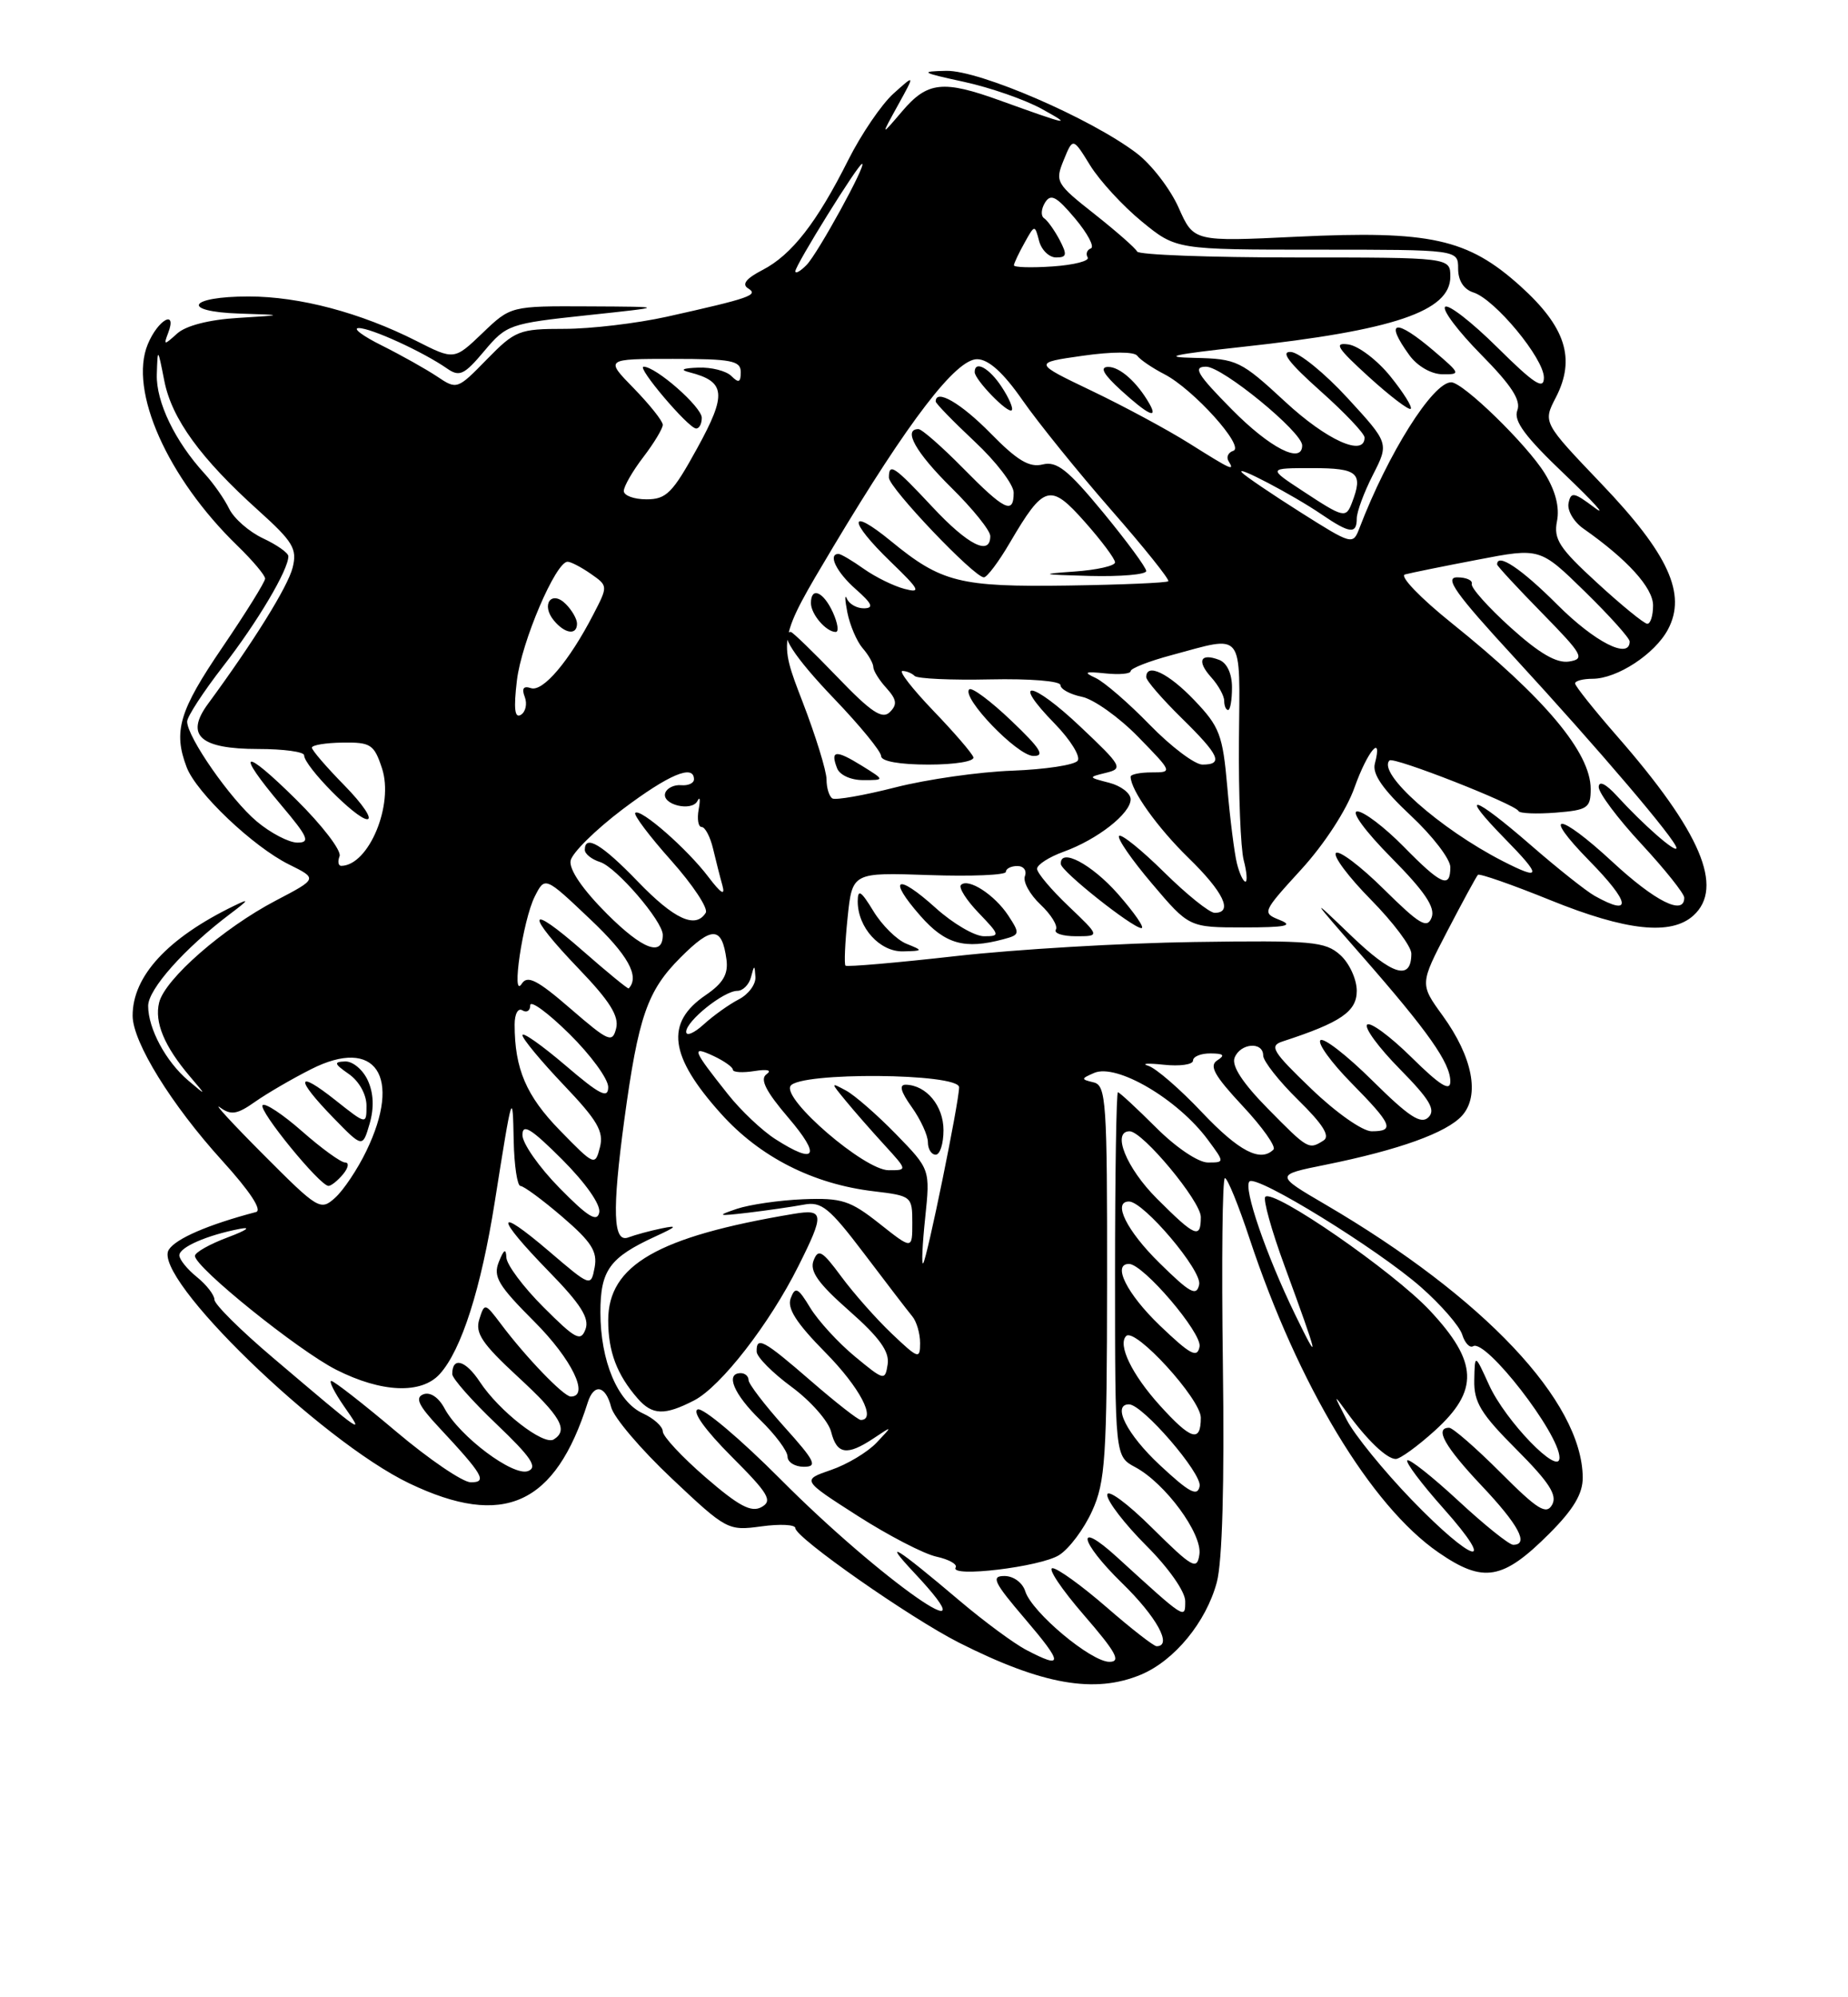 <?xml version="1.0" encoding="UTF-8" standalone="no"?>
<!DOCTYPE svg PUBLIC "-//W3C//DTD SVG 1.1//EN" "http://www.w3.org/Graphics/SVG/1.1/DTD/svg11.dtd" >
<svg xmlns="http://www.w3.org/2000/svg" xmlns:xlink="http://www.w3.org/1999/xlink" version="1.1" viewBox="0 0 237 256">
 <g >
 <path fill="currentColor"
d=" M 146.33 214.64 C 150.62 212.84 154.68 207.91 156.05 202.81 C 156.76 200.18 157.04 190.15 156.83 174.85 C 156.65 161.73 156.77 151.00 157.09 151.00 C 157.42 151.00 158.84 154.49 160.25 158.75 C 166.49 177.54 175.81 193.02 184.49 198.99 C 190.25 202.96 192.73 202.53 198.70 196.56 C 201.80 193.46 202.99 191.46 202.98 189.38 C 202.90 179.63 190.33 166.30 170.00 154.40 C 163.50 150.60 163.50 150.60 170.00 149.29 C 179.40 147.39 185.52 145.19 187.50 143.00 C 189.82 140.43 188.87 135.50 185.02 130.18 C 182.08 126.13 182.08 126.13 185.63 119.31 C 187.58 115.57 189.34 112.33 189.54 112.13 C 189.74 111.93 193.93 113.39 198.84 115.38 C 208.57 119.32 214.31 119.93 217.17 117.35 C 221.15 113.75 218.12 106.63 207.38 94.35 C 204.42 90.96 202.00 87.92 202.00 87.60 C 202.00 87.27 203.01 87.00 204.25 87.00 C 207.40 86.99 212.23 83.83 213.91 80.68 C 216.33 76.14 213.98 71.00 205.37 62.00 C 197.87 54.15 197.87 54.15 199.53 50.95 C 202.10 45.97 200.80 41.91 194.97 36.66 C 188.21 30.58 183.42 29.53 166.35 30.34 C 153.09 30.98 153.09 30.98 151.16 26.63 C 150.10 24.24 147.69 21.10 145.80 19.66 C 139.94 15.19 125.61 8.99 121.35 9.08 C 117.90 9.15 118.13 9.30 123.62 10.49 C 126.99 11.22 131.49 12.79 133.62 13.97 C 137.62 16.18 137.15 16.09 128.27 12.89 C 120.95 10.24 118.94 10.46 115.72 14.24 C 112.94 17.50 112.94 17.50 115.15 13.50 C 117.36 9.50 117.36 9.50 114.58 12.00 C 113.05 13.38 110.45 17.20 108.79 20.50 C 104.76 28.53 101.53 32.67 97.80 34.60 C 95.69 35.69 95.10 36.44 95.94 36.96 C 97.33 37.82 96.21 38.21 85.50 40.60 C 81.65 41.45 75.75 42.15 72.38 42.15 C 66.58 42.15 66.06 42.36 62.44 46.06 C 58.66 49.93 58.59 49.96 56.06 48.26 C 54.65 47.32 51.48 45.54 49.00 44.30 C 46.52 43.07 45.17 42.06 46.00 42.05 C 47.59 42.04 54.25 45.09 57.33 47.23 C 58.92 48.34 59.53 48.06 62.10 45.00 C 64.96 41.60 65.35 41.47 75.27 40.41 C 85.50 39.32 85.50 39.32 75.50 39.27 C 65.50 39.22 65.50 39.22 61.88 42.69 C 58.25 46.16 58.25 46.16 53.38 43.69 C 46.22 40.07 38.41 38.00 31.88 38.00 C 24.14 38.00 23.09 39.94 30.69 40.19 C 36.50 40.38 36.50 40.38 30.52 40.75 C 26.82 40.97 23.84 41.74 22.72 42.75 C 21.04 44.27 20.96 44.27 21.56 42.69 C 22.76 39.59 20.26 40.95 18.95 44.13 C 16.49 50.06 21.48 61.26 30.46 69.96 C 32.41 71.85 34.00 73.74 34.00 74.16 C 34.00 74.58 31.52 78.56 28.50 83.00 C 22.98 91.10 22.19 93.75 23.94 98.34 C 25.18 101.61 32.46 108.52 37.06 110.80 C 40.74 112.62 40.74 112.62 35.37 115.43 C 28.61 118.97 21.17 125.47 20.41 128.49 C 19.78 131.02 21.07 134.11 24.37 137.99 C 26.50 140.49 26.50 140.49 24.15 138.50 C 21.27 136.06 19.00 131.84 19.00 128.93 C 19.00 126.79 23.67 121.55 29.50 117.15 C 31.96 115.30 32.05 115.11 30.00 116.11 C 21.49 120.24 16.99 125.13 17.01 130.20 C 17.02 133.58 22.00 141.62 28.48 148.75 C 32.04 152.67 33.67 155.13 32.83 155.35 C 26.67 156.97 22.52 158.77 21.64 160.19 C 19.46 163.69 41.10 184.67 52.50 190.13 C 64.59 195.91 71.22 192.91 75.38 179.75 C 76.17 177.27 77.68 177.58 78.38 180.36 C 78.70 181.67 82.19 185.77 86.13 189.48 C 93.17 196.12 93.36 196.22 97.64 195.64 C 100.04 195.31 102.00 195.41 102.00 195.86 C 102.00 197.08 116.70 207.36 123.00 210.55 C 133.68 215.94 140.39 217.12 146.33 214.64 Z  M 131.64 211.49 C 130.06 210.67 126.24 207.85 123.14 205.23 C 114.87 198.23 113.02 197.08 117.25 201.59 C 127.96 213.00 112.93 202.50 100.11 189.61 C 94.94 184.42 90.16 180.39 89.48 180.65 C 88.74 180.93 90.45 183.31 93.80 186.67 C 98.57 191.44 99.12 192.36 97.67 193.16 C 96.36 193.90 94.76 193.05 90.49 189.36 C 87.47 186.75 85.00 184.10 85.00 183.47 C 85.00 182.84 83.85 181.80 82.45 181.16 C 79.20 179.68 77.00 174.44 77.00 168.19 C 77.00 162.81 78.18 161.18 84.03 158.49 C 86.82 157.21 86.98 157.01 84.84 157.45 C 83.38 157.75 81.47 158.27 80.59 158.60 C 78.62 159.36 78.48 155.25 80.07 143.50 C 81.87 130.28 83.01 126.99 87.28 122.72 C 91.34 118.66 92.59 118.72 93.17 123.00 C 93.41 124.86 92.74 126.02 90.51 127.54 C 85.27 131.10 85.82 135.36 92.46 142.74 C 97.46 148.31 104.28 151.77 112.06 152.69 C 116.91 153.27 117.00 153.34 117.00 156.72 C 117.00 160.17 117.00 160.17 112.78 156.83 C 109.03 153.87 107.96 153.52 103.03 153.71 C 99.99 153.83 96.15 154.39 94.50 154.94 C 91.84 155.84 92.00 155.90 96.00 155.43 C 98.47 155.13 101.67 154.67 103.10 154.40 C 105.35 153.97 106.36 154.80 110.84 160.70 C 113.67 164.44 116.43 168.04 116.99 168.71 C 117.55 169.37 118.00 170.92 118.00 172.15 C 118.00 174.25 117.77 174.17 114.38 170.95 C 112.38 169.05 109.47 165.76 107.89 163.62 C 105.44 160.30 104.94 160.01 104.34 161.56 C 103.81 162.93 104.92 164.50 108.91 168.01 C 112.80 171.44 114.09 173.24 113.84 174.86 C 113.51 177.00 113.39 176.97 109.63 173.86 C 107.50 172.10 104.94 169.30 103.92 167.64 C 102.34 165.03 101.99 164.86 101.41 166.39 C 100.91 167.68 102.11 169.56 105.86 173.36 C 110.27 177.83 112.46 182.00 110.39 182.00 C 110.05 182.00 107.17 179.75 104.00 177.00 C 97.92 171.73 96.98 171.22 97.04 173.25 C 97.06 173.94 99.08 175.97 101.53 177.77 C 103.97 179.57 106.25 182.16 106.59 183.52 C 107.32 186.42 108.62 186.62 112.03 184.36 C 114.50 182.71 114.50 182.71 112.41 184.92 C 111.26 186.13 108.63 187.71 106.57 188.41 C 102.82 189.70 102.82 189.70 109.99 194.29 C 113.93 196.81 118.48 199.17 120.09 199.52 C 121.70 199.87 122.81 200.50 122.56 200.91 C 121.73 202.24 133.43 200.84 135.83 199.32 C 137.12 198.51 139.02 195.97 140.06 193.67 C 141.76 189.94 141.96 186.87 141.98 164.32 C 142.00 141.16 141.86 139.11 140.25 138.73 C 138.61 138.34 138.62 138.26 140.32 137.52 C 143.20 136.27 151.07 140.89 154.92 146.11 C 157.06 149.00 157.06 149.00 154.90 149.00 C 153.67 149.00 150.79 147.06 148.24 144.50 C 145.76 142.03 143.57 140.00 143.37 140.00 C 143.17 140.00 143.00 150.50 143.00 163.33 C 143.00 186.66 143.00 186.66 145.59 188.05 C 149.44 190.11 154.20 196.58 153.82 199.23 C 153.52 201.29 152.96 200.98 147.74 195.82 C 144.56 192.66 142.00 190.79 142.00 191.61 C 142.00 192.43 144.25 195.35 147.00 198.10 C 149.87 200.96 152.00 204.00 152.00 205.22 C 152.00 207.58 152.09 207.64 143.26 199.59 C 137.86 194.66 138.40 197.55 143.88 202.89 C 148.35 207.24 150.41 211.00 148.33 211.00 C 147.96 211.00 145.07 208.75 141.91 206.00 C 138.74 203.25 135.63 201.00 134.98 201.00 C 134.33 201.00 136.14 203.70 139.00 207.00 C 143.14 211.78 143.81 213.00 142.28 213.00 C 139.92 213.00 132.35 206.67 131.49 203.97 C 131.14 202.85 129.98 202.00 128.81 202.00 C 127.06 202.00 127.45 202.81 131.46 207.50 C 136.37 213.25 136.40 213.98 131.64 211.49 Z  M 100.59 182.89 C 98.07 180.08 96.00 177.38 96.00 176.89 C 96.00 176.40 95.55 176.00 95.00 176.00 C 92.97 176.00 94.10 178.70 97.50 182.00 C 99.42 183.87 101.00 185.98 101.00 186.70 C 101.00 187.41 101.94 188.00 103.09 188.00 C 104.89 188.00 104.54 187.28 100.59 182.89 Z  M 89.03 179.49 C 92.45 177.71 98.68 169.70 102.39 162.28 C 105.76 155.56 105.70 154.93 101.75 155.59 C 84.35 158.50 78.00 162.15 78.00 169.24 C 78.00 173.24 79.11 176.19 81.78 179.25 C 83.66 181.40 85.23 181.45 89.03 179.49 Z  M 181.04 192.23 C 177.44 188.50 173.69 183.89 172.71 181.98 C 170.98 178.63 170.98 178.60 172.71 180.98 C 175.29 184.55 177.85 187.00 179.00 187.00 C 179.55 187.00 181.80 185.37 184.00 183.38 C 189.71 178.22 189.56 174.58 183.38 167.98 C 178.70 162.98 163.32 152.35 162.27 153.40 C 161.96 153.71 163.06 157.69 164.73 162.23 C 169.16 174.30 169.34 175.16 166.10 168.50 C 162.37 160.83 159.42 152.24 160.24 151.43 C 161.15 150.52 176.71 160.11 182.24 164.98 C 184.80 167.23 187.17 169.96 187.52 171.05 C 187.86 172.14 188.49 172.81 188.92 172.55 C 190.53 171.55 200.00 183.76 200.00 186.84 C 200.00 189.29 193.06 182.13 190.96 177.50 C 189.14 173.50 189.14 173.50 189.07 176.90 C 189.01 179.73 189.92 181.22 194.48 185.78 C 198.67 189.98 199.74 191.63 199.06 192.86 C 198.31 194.20 197.20 193.51 192.43 188.73 C 189.28 185.58 186.31 183.00 185.85 183.00 C 183.93 183.00 185.28 185.41 190.00 190.41 C 194.76 195.44 196.13 198.00 194.06 198.00 C 193.54 198.00 190.37 195.46 187.03 192.36 C 183.68 189.26 180.73 186.93 180.48 187.18 C 180.24 187.43 182.31 190.19 185.10 193.32 C 192.21 201.30 188.95 200.42 181.04 192.23 Z  M 148.75 187.79 C 144.53 183.86 142.57 180.00 144.79 180.00 C 146.53 180.00 154.17 188.86 153.85 190.49 C 153.57 191.87 152.54 191.32 148.75 187.79 Z  M 50.81 183.49 C 46.58 179.92 42.83 177.00 42.49 177.00 C 42.15 177.00 42.88 178.46 44.12 180.25 C 46.72 183.99 46.93 184.14 35.00 174.02 C 30.88 170.53 27.50 167.18 27.50 166.58 C 27.50 165.99 26.49 164.68 25.25 163.68 C 24.01 162.68 23.00 161.43 23.00 160.90 C 23.00 159.86 26.56 158.31 30.79 157.50 C 32.28 157.22 31.59 157.70 29.25 158.58 C 26.91 159.45 25.00 160.53 25.00 160.97 C 25.00 162.43 38.22 173.08 43.11 175.56 C 48.94 178.51 54.04 178.72 56.40 176.11 C 59.18 173.04 61.69 165.19 63.46 154.00 C 65.71 139.81 65.75 139.69 65.88 146.25 C 65.95 149.41 66.34 152.00 66.75 152.01 C 67.16 152.01 69.58 153.79 72.12 155.97 C 75.86 159.18 76.64 160.41 76.26 162.45 C 75.78 164.95 75.76 164.95 70.39 160.36 C 63.45 154.44 63.46 155.86 70.39 162.97 C 74.47 167.14 75.62 168.96 75.09 170.37 C 74.48 172.01 73.82 171.66 69.70 167.54 C 67.11 164.96 64.97 162.09 64.94 161.17 C 64.89 159.97 64.62 160.13 63.98 161.73 C 63.21 163.63 63.88 164.75 68.54 169.41 C 73.33 174.20 75.66 179.00 73.20 179.00 C 72.29 179.00 67.42 173.94 64.25 169.71 C 62.19 166.98 62.14 166.97 61.47 169.10 C 60.91 170.86 61.83 172.23 66.39 176.44 C 71.94 181.56 72.94 183.30 71.01 184.50 C 69.70 185.30 64.02 180.88 61.54 177.12 C 59.70 174.33 58.00 173.85 58.00 176.12 C 58.00 176.68 60.55 179.56 63.67 182.53 C 68.12 186.77 68.99 188.07 67.72 188.55 C 65.83 189.28 58.93 184.11 57.01 180.52 C 56.25 179.10 55.17 178.38 54.30 178.71 C 53.20 179.14 53.67 180.14 56.23 182.88 C 61.98 189.04 62.54 190.00 60.37 189.99 C 59.34 189.98 55.04 187.06 50.81 183.49 Z  M 148.72 180.11 C 145.16 176.17 143.31 172.35 144.43 171.24 C 145.57 170.10 154.00 179.33 154.00 181.71 C 154.00 184.95 152.75 184.57 148.72 180.11 Z  M 148.74 169.89 C 144.52 165.84 142.60 162.00 144.79 162.00 C 146.61 162.00 154.17 170.86 153.84 172.60 C 153.55 174.12 152.67 173.65 148.74 169.89 Z  M 148.70 161.88 C 144.49 157.75 142.64 154.00 144.79 154.00 C 146.67 154.00 154.17 162.86 153.79 164.64 C 153.46 166.20 152.64 165.76 148.70 161.88 Z  M 118.65 156.11 C 119.30 149.88 119.30 149.88 114.90 145.36 C 112.48 142.88 109.60 140.37 108.50 139.78 C 106.51 138.71 106.51 138.72 108.47 141.10 C 109.55 142.42 111.78 144.96 113.42 146.75 C 116.39 150.00 116.39 150.00 113.95 149.99 C 110.87 149.98 100.32 140.90 101.38 139.19 C 102.50 137.38 123.00 137.54 123.00 139.36 C 123.00 141.24 118.88 161.40 118.39 161.92 C 118.17 162.15 118.29 159.53 118.65 156.11 Z  M 121.00 144.86 C 121.00 141.74 118.81 139.10 116.18 139.03 C 115.27 139.01 115.50 139.90 116.93 141.90 C 118.07 143.50 119.00 145.53 119.00 146.40 C 119.00 147.28 119.45 148.00 120.00 148.00 C 120.55 148.00 121.00 146.59 121.00 144.86 Z  M 148.37 153.63 C 144.45 149.72 142.54 145.00 144.87 145.00 C 146.54 145.00 154.00 153.97 154.00 155.98 C 154.00 158.85 153.29 158.55 148.37 153.63 Z  M 71.75 152.26 C 69.14 149.61 67.00 146.55 67.00 145.48 C 67.00 143.95 68.11 144.64 72.10 148.62 C 75.12 151.65 77.06 154.41 76.85 155.41 C 76.58 156.70 75.39 155.97 71.75 152.26 Z  M 33.77 147.98 C 29.77 143.97 27.27 141.25 28.21 141.94 C 29.63 142.97 30.42 142.84 32.71 141.22 C 34.25 140.14 37.48 138.26 39.90 137.04 C 48.17 132.85 51.62 137.96 46.97 147.55 C 45.86 149.85 44.07 152.53 43.00 153.50 C 41.10 155.22 40.83 155.06 33.77 147.98 Z  M 44.00 150.50 C 44.68 149.68 44.80 149.00 44.26 149.00 C 43.72 149.00 41.25 147.21 38.77 145.03 C 36.30 142.85 34.00 141.33 33.68 141.65 C 33.07 142.26 41.02 152.00 42.13 152.00 C 42.47 152.00 43.32 151.32 44.00 150.50 Z  M 47.17 138.48 C 46.55 137.12 45.25 136.02 44.27 136.05 C 42.77 136.10 42.84 136.34 44.75 137.67 C 46.05 138.58 47.00 140.28 47.00 141.71 C 47.00 144.17 47.00 144.17 43.00 141.00 C 37.96 137.01 37.83 138.21 42.75 143.27 C 46.50 147.12 46.50 147.12 47.40 144.04 C 47.99 142.01 47.92 140.11 47.17 138.48 Z  M 71.81 144.89 C 67.49 140.47 66.00 137.00 66.00 131.32 C 66.00 129.95 66.44 129.15 67.00 129.50 C 67.55 129.84 68.00 129.55 68.00 128.85 C 68.00 128.15 70.25 129.79 73.00 132.50 C 75.75 135.21 78.00 138.28 78.00 139.33 C 78.00 140.87 76.94 140.34 72.50 136.54 C 69.47 133.96 67.00 132.22 67.00 132.68 C 67.00 133.13 69.38 136.00 72.28 139.05 C 76.62 143.60 77.46 145.03 76.94 147.05 C 76.32 149.46 76.24 149.43 71.81 144.89 Z  M 99.43 146.00 C 97.74 144.92 95.01 142.34 93.37 140.27 C 88.79 134.51 88.60 134.00 91.49 135.34 C 92.86 135.98 93.99 136.78 93.99 137.11 C 94.00 137.45 95.24 137.52 96.75 137.28 C 98.45 137.01 99.04 137.17 98.29 137.70 C 97.43 138.32 98.21 139.88 101.12 143.28 C 105.34 148.22 104.64 149.34 99.43 146.00 Z  M 154.16 142.58 C 151.34 139.59 148.24 136.91 147.27 136.61 C 146.29 136.31 147.19 136.25 149.25 136.47 C 151.31 136.69 153.00 136.45 153.00 135.94 C 153.00 135.42 154.01 135.01 155.25 135.02 C 156.93 135.03 157.15 135.25 156.11 135.91 C 155.03 136.60 155.74 137.87 159.35 141.74 C 161.90 144.46 163.68 146.98 163.32 147.34 C 161.65 149.01 158.89 147.57 154.16 142.58 Z  M 162.58 142.08 C 159.38 138.83 157.93 136.62 158.33 135.58 C 159.06 133.69 162.00 133.46 162.00 135.29 C 162.00 136.00 164.02 138.57 166.49 140.99 C 169.67 144.11 170.62 145.63 169.74 146.18 C 167.84 147.39 167.75 147.33 162.58 142.08 Z  M 168.17 139.56 C 163.16 134.75 162.74 134.05 164.50 133.48 C 171.94 131.06 174.00 129.66 174.00 127.00 C 174.00 125.52 173.05 123.45 171.88 122.40 C 169.95 120.67 168.27 120.52 153.13 120.74 C 143.98 120.87 130.26 121.68 122.63 122.54 C 115.01 123.40 108.62 123.95 108.43 123.77 C 108.25 123.58 108.37 120.82 108.70 117.63 C 109.30 111.82 109.30 111.82 119.15 112.16 C 124.57 112.35 129.00 112.16 129.00 111.75 C 129.00 111.34 129.66 111.00 130.47 111.00 C 131.28 111.00 131.71 111.58 131.44 112.30 C 131.17 113.01 132.07 114.65 133.44 115.94 C 134.81 117.23 135.70 118.68 135.41 119.15 C 135.12 119.62 136.28 120.00 137.98 120.00 C 141.08 120.00 141.08 120.00 137.04 116.15 C 134.82 114.04 133.00 111.88 133.00 111.36 C 133.00 110.83 134.53 109.85 136.40 109.17 C 140.73 107.61 145.00 104.27 145.00 102.45 C 145.00 101.67 143.76 100.72 142.25 100.33 C 139.53 99.63 139.53 99.62 141.85 99.05 C 144.07 98.51 143.89 98.18 138.54 93.13 C 132.26 87.19 129.53 86.89 135.28 92.77 C 137.28 94.83 138.60 96.95 138.21 97.50 C 137.82 98.05 134.05 98.62 129.83 98.78 C 125.61 98.93 118.86 99.89 114.83 100.92 C 110.80 101.95 107.16 102.58 106.75 102.34 C 106.34 102.09 106.00 100.99 106.00 99.91 C 106.00 98.82 104.61 94.32 102.91 89.91 C 99.81 81.89 99.81 81.89 106.84 70.12 C 116.54 53.91 122.62 45.99 125.33 46.04 C 126.79 46.06 128.69 47.78 131.13 51.29 C 133.12 54.15 138.23 60.47 142.47 65.32 C 146.72 70.17 150.03 74.30 149.83 74.50 C 149.63 74.70 143.85 74.95 136.98 75.05 C 123.09 75.25 120.73 74.66 114.28 69.37 C 108.75 64.84 108.73 66.70 114.25 72.03 C 117.95 75.60 118.18 76.05 116.00 75.48 C 114.62 75.12 112.28 73.97 110.79 72.92 C 109.30 71.86 107.84 71.00 107.54 71.00 C 106.13 71.00 107.27 73.34 109.75 75.52 C 111.84 77.36 112.10 77.94 110.83 77.97 C 109.92 77.99 108.92 77.44 108.62 76.75 C 108.32 76.06 108.35 76.85 108.67 78.50 C 109.00 80.15 109.88 82.21 110.63 83.08 C 111.39 83.95 112.00 85.04 112.00 85.50 C 112.00 85.96 112.75 87.18 113.68 88.19 C 115.00 89.66 115.10 90.30 114.12 91.27 C 113.15 92.24 111.73 91.30 107.36 86.75 C 104.32 83.59 101.64 81.00 101.42 81.00 C 99.77 81.00 101.89 84.25 107.00 89.58 C 110.30 93.02 113.00 96.32 113.00 96.91 C 113.00 97.58 115.37 98.00 119.08 98.00 C 122.50 98.00 125.02 97.58 124.83 97.05 C 124.65 96.52 122.32 93.82 119.65 91.05 C 116.99 88.27 115.22 86.00 115.74 86.00 C 116.25 86.00 116.95 86.29 117.30 86.64 C 117.66 86.99 122.01 87.19 126.97 87.08 C 132.05 86.97 136.00 87.29 136.00 87.81 C 136.00 88.33 137.24 89.00 138.75 89.31 C 140.26 89.62 143.51 91.93 145.96 94.44 C 150.38 98.97 150.40 99.00 147.71 99.00 C 146.22 99.00 145.00 99.25 145.00 99.55 C 145.00 101.27 148.43 106.07 152.42 109.96 C 156.92 114.34 158.19 117.00 155.78 117.00 C 155.11 117.00 152.20 114.66 149.31 111.81 C 146.41 108.95 143.81 106.85 143.52 107.14 C 143.23 107.43 145.13 110.19 147.75 113.27 C 152.50 118.87 152.50 118.87 159.50 118.87 C 164.87 118.87 165.95 118.65 164.15 117.93 C 161.83 117.00 161.87 116.93 166.88 111.44 C 169.83 108.22 172.70 103.81 173.71 100.94 C 175.39 96.23 177.36 93.92 176.32 97.88 C 175.97 99.20 177.33 101.17 180.91 104.52 C 183.71 107.13 186.00 110.11 186.00 111.14 C 186.00 113.94 184.85 113.44 180.00 108.50 C 177.57 106.03 174.90 104.00 174.07 104.00 C 173.22 104.00 175.09 106.56 178.42 109.92 C 182.72 114.26 184.10 116.31 183.60 117.60 C 183.03 119.08 182.07 118.51 177.49 113.99 C 174.50 111.03 171.73 108.94 171.33 109.33 C 170.94 109.73 172.95 112.41 175.81 115.31 C 178.66 118.20 181.00 121.31 181.00 122.22 C 181.00 125.76 178.59 125.03 173.22 119.87 C 167.93 114.78 168.00 114.91 174.65 122.50 C 183.18 132.24 186.00 136.24 186.00 138.62 C 186.00 139.95 184.68 139.13 181.02 135.52 C 178.29 132.83 175.73 130.94 175.33 131.33 C 174.94 131.73 176.82 134.28 179.52 137.02 C 183.36 140.92 184.15 142.25 183.20 143.20 C 182.24 144.16 180.70 143.15 176.02 138.52 C 172.74 135.27 169.73 132.94 169.34 133.33 C 168.94 133.72 170.73 136.19 173.31 138.81 C 178.56 144.14 178.92 145.00 175.91 145.00 C 174.74 145.00 171.33 142.60 168.17 139.56 Z  M 116.26 120.97 C 115.02 120.48 113.11 118.59 112.01 116.78 C 110.41 114.16 110.01 113.91 110.00 115.53 C 110.00 118.88 112.83 122.01 115.81 121.94 C 118.41 121.88 118.42 121.84 116.26 120.97 Z  M 128.70 120.38 C 130.80 119.82 130.83 119.67 129.31 117.35 C 127.56 114.69 124.17 112.49 123.24 113.43 C 122.91 113.75 123.93 115.37 125.51 117.01 C 128.26 119.88 128.28 120.00 126.19 120.00 C 124.99 120.00 122.19 118.36 119.98 116.36 C 114.99 111.86 113.76 112.52 118.04 117.39 C 121.23 121.02 123.71 121.72 128.70 120.38 Z  M 143.38 114.59 C 139.97 110.73 135.91 108.60 136.05 110.75 C 136.10 111.69 145.19 118.90 146.38 118.96 C 146.86 118.98 145.51 117.02 143.38 114.59 Z  M 110.50 98.13 C 107.18 96.08 106.46 96.15 107.35 98.46 C 107.68 99.34 109.13 100.00 110.72 99.99 C 113.50 99.99 113.50 99.99 110.50 98.13 Z  M 129.69 92.37 C 127.05 89.85 124.62 88.04 124.30 88.36 C 123.28 89.39 130.42 96.83 132.50 96.89 C 134.07 96.94 133.46 95.96 129.69 92.37 Z  M 106.82 78.50 C 105.60 75.83 104.00 75.15 104.00 77.30 C 104.00 78.73 105.95 81.00 107.18 81.00 C 107.61 81.00 107.44 79.88 106.82 78.50 Z  M 129.50 69.58 C 133.89 62.10 134.68 61.88 139.13 66.90 C 141.26 69.30 143.00 71.63 143.00 72.08 C 143.00 72.53 140.64 73.06 137.75 73.26 C 133.21 73.58 133.48 73.65 139.75 73.82 C 143.74 73.92 147.00 73.64 147.00 73.19 C 147.00 72.75 144.51 69.37 141.47 65.68 C 136.95 60.20 135.53 59.08 133.72 59.53 C 132.02 59.96 130.46 59.03 127.04 55.54 C 123.24 51.67 120.00 49.79 120.00 51.46 C 120.00 51.71 122.25 54.02 125.00 56.60 C 127.75 59.17 130.00 62.11 130.00 63.14 C 130.00 65.99 128.85 65.43 123.50 60.00 C 120.79 57.25 118.22 55.00 117.79 55.00 C 115.75 55.00 117.45 58.01 122.00 62.50 C 124.75 65.21 127.00 68.00 127.00 68.71 C 127.00 71.30 124.16 69.88 119.60 65.00 C 114.65 59.71 114.00 59.27 114.00 61.22 C 114.00 62.52 124.93 74.00 126.18 74.00 C 126.58 74.00 128.08 72.01 129.50 69.58 Z  M 128.46 49.59 C 126.88 47.17 125.00 46.14 125.00 47.69 C 125.00 48.67 129.26 53.07 129.75 52.58 C 129.98 52.36 129.40 51.01 128.46 49.59 Z  M 73.16 129.28 C 68.91 125.60 67.64 124.96 66.92 126.08 C 65.52 128.27 67.06 117.93 68.58 114.91 C 69.89 112.32 69.89 112.32 75.69 117.82 C 80.55 122.41 82.07 125.15 80.63 126.69 C 80.53 126.79 77.88 124.62 74.73 121.86 C 67.55 115.56 67.28 116.94 74.27 124.22 C 78.18 128.29 79.41 130.24 79.02 131.80 C 78.54 133.72 78.08 133.53 73.16 129.28 Z  M 88.00 132.25 C 88.00 130.86 92.83 127.00 94.56 127.00 C 95.27 127.00 96.06 126.21 96.31 125.25 C 96.73 123.64 96.78 123.63 96.88 125.21 C 96.95 126.16 95.99 127.45 94.75 128.09 C 93.51 128.73 91.49 130.17 90.25 131.30 C 89.01 132.43 88.00 132.85 88.00 132.25 Z  M 77.86 117.15 C 74.72 114.01 72.96 111.44 73.18 110.31 C 73.37 109.32 76.36 106.37 79.82 103.75 C 85.78 99.26 89.00 97.90 89.00 99.89 C 89.00 100.38 88.26 100.72 87.36 100.64 C 86.45 100.56 85.54 101.01 85.32 101.62 C 84.78 103.13 88.75 104.10 89.46 102.64 C 89.77 102.01 89.83 102.51 89.60 103.75 C 89.38 104.99 89.55 106.00 89.99 106.00 C 90.42 106.00 91.08 107.24 91.44 108.75 C 91.80 110.26 92.34 112.40 92.65 113.50 C 93.03 114.87 92.46 114.52 90.85 112.40 C 88.13 108.80 82.12 103.55 81.47 104.19 C 81.23 104.44 83.30 107.19 86.08 110.30 C 88.86 113.42 90.85 116.43 90.51 116.99 C 89.21 119.09 86.48 117.84 81.81 113.00 C 77.21 108.23 75.00 106.91 75.00 108.93 C 75.00 109.45 75.88 110.15 76.96 110.49 C 79.04 111.15 85.00 118.07 85.00 119.83 C 85.00 122.67 82.42 121.70 77.86 117.15 Z  M 204.50 114.82 C 203.40 114.20 199.73 111.29 196.35 108.35 C 188.85 101.83 186.97 101.35 193.00 107.50 C 197.76 112.35 197.70 112.92 192.70 110.36 C 184.63 106.22 176.59 99.08 178.20 97.47 C 178.72 96.95 194.35 103.08 194.75 103.96 C 194.89 104.26 197.03 104.35 199.50 104.16 C 203.62 103.83 204.00 103.57 204.00 101.12 C 204.00 96.47 198.14 89.47 186.18 79.87 C 182.15 76.64 179.45 73.83 180.18 73.63 C 180.91 73.43 185.10 72.58 189.50 71.74 C 197.50 70.20 197.50 70.20 203.25 75.82 C 206.41 78.91 209.00 81.79 209.00 82.22 C 209.00 84.58 204.53 82.31 199.72 77.50 C 195.10 72.88 192.00 70.81 192.00 72.35 C 192.00 72.54 194.59 75.34 197.75 78.56 C 203.00 83.92 203.30 84.46 201.23 84.79 C 199.62 85.04 197.41 83.75 193.73 80.43 C 190.85 77.83 188.61 75.32 188.75 74.85 C 188.89 74.38 188.04 74.00 186.88 74.00 C 185.19 74.00 186.68 76.10 194.19 84.25 C 205.07 96.07 215.00 107.73 215.00 108.69 C 215.00 109.44 210.78 105.75 207.35 102.00 C 205.94 100.46 205.05 100.03 205.03 100.87 C 205.01 101.62 207.47 104.91 210.50 108.17 C 213.53 111.44 216.00 114.54 216.00 115.06 C 216.00 117.41 212.28 115.55 206.77 110.45 C 199.86 104.05 197.56 103.94 203.81 110.31 C 209.11 115.71 209.39 117.56 204.50 114.82 Z  M 158.63 110.66 C 158.31 109.38 157.75 104.99 157.40 100.91 C 156.81 94.18 156.42 93.15 153.17 89.75 C 149.86 86.28 147.00 84.91 147.00 86.79 C 147.00 87.23 149.03 89.57 151.50 92.00 C 156.41 96.81 156.94 98.00 154.21 98.00 C 153.23 98.00 150.19 95.71 147.46 92.91 C 144.73 90.10 141.60 87.40 140.50 86.89 C 138.89 86.15 139.13 86.04 141.75 86.31 C 143.54 86.50 145.00 86.37 145.00 86.02 C 145.00 85.67 147.36 84.74 150.25 83.97 C 159.66 81.44 159.01 80.62 158.89 94.89 C 158.83 101.82 159.11 108.74 159.50 110.25 C 159.90 111.76 159.99 113.00 159.72 113.00 C 159.44 113.00 158.95 111.95 158.63 110.66 Z  M 158.00 88.11 C 158.00 86.35 157.36 84.97 156.36 84.58 C 153.93 83.65 153.45 84.73 155.34 86.82 C 156.25 87.83 157.00 89.18 157.00 89.83 C 157.00 90.47 157.22 91.00 157.50 91.00 C 157.78 91.00 158.00 89.70 158.00 88.11 Z  M 43.55 109.74 C 43.82 109.04 41.33 105.79 38.02 102.52 C 31.13 95.70 30.06 96.07 36.06 103.19 C 39.52 107.29 39.83 108.00 38.14 108.00 C 37.05 108.00 34.69 106.77 32.91 105.27 C 29.56 102.45 24.00 94.47 24.00 92.48 C 24.00 91.86 26.07 88.68 28.60 85.42 C 33.00 79.77 37.02 72.98 36.98 71.29 C 36.97 70.86 35.51 69.83 33.73 69.00 C 31.96 68.17 30.01 66.47 29.39 65.21 C 28.78 63.95 27.36 61.93 26.24 60.71 C 22.45 56.58 20.01 51.52 20.11 48.00 C 20.22 44.53 20.23 44.54 21.07 48.80 C 22.02 53.67 25.74 58.78 33.15 65.44 C 37.59 69.44 38.13 70.34 37.53 72.75 C 36.92 75.19 32.53 82.25 26.68 90.21 C 23.70 94.25 25.65 96.00 33.12 96.00 C 36.36 96.00 39.00 96.36 39.00 96.80 C 39.00 98.20 45.71 105.00 47.09 105.00 C 47.82 105.00 46.52 103.07 44.21 100.71 C 41.89 98.35 40.00 96.16 40.00 95.83 C 40.00 95.50 41.77 95.21 43.94 95.18 C 47.55 95.13 47.98 95.41 48.99 98.48 C 50.53 103.15 47.30 110.91 43.78 110.98 C 43.39 110.99 43.28 110.43 43.55 109.74 Z  M 66.29 87.23 C 66.87 82.29 71.27 72.00 72.79 72.00 C 73.21 72.00 74.55 72.70 75.77 73.55 C 77.99 75.10 77.99 75.10 76.07 78.80 C 73.00 84.74 69.62 88.72 68.09 88.20 C 67.13 87.88 66.88 88.24 67.30 89.33 C 67.64 90.21 67.41 91.25 66.80 91.62 C 66.01 92.11 65.86 90.84 66.29 87.23 Z  M 74.00 79.93 C 74.00 79.34 73.35 78.21 72.56 77.42 C 70.72 75.58 69.34 77.50 71.04 79.54 C 72.46 81.25 74.00 81.45 74.00 79.93 Z  M 204.82 74.70 C 199.97 70.26 199.22 69.11 199.68 66.79 C 200.03 65.02 199.49 62.90 198.10 60.66 C 195.81 56.96 187.63 49.00 186.11 49.00 C 183.75 49.00 178.00 58.14 174.34 67.70 C 173.51 69.87 173.40 69.84 166.80 65.67 C 163.11 63.34 159.74 61.05 159.30 60.59 C 158.20 59.44 165.82 63.43 169.50 65.94 C 173.10 68.39 174.00 68.50 174.00 66.46 C 174.00 65.61 174.93 63.10 176.07 60.87 C 178.14 56.81 178.14 56.81 172.82 51.02 C 169.89 47.83 166.62 45.18 165.55 45.11 C 164.17 45.03 165.28 46.49 169.30 50.08 C 172.44 52.87 175.00 55.57 175.00 56.08 C 175.00 58.61 170.15 56.43 164.83 51.50 C 159.14 46.24 158.64 45.99 153.19 45.87 C 148.87 45.78 150.37 45.44 159.42 44.45 C 178.73 42.35 186.00 39.89 186.00 35.47 C 186.00 33.00 186.00 33.00 166.08 33.00 C 155.13 33.00 146.02 32.66 145.83 32.24 C 145.65 31.83 143.19 29.67 140.37 27.44 C 135.43 23.55 135.28 23.29 136.42 20.51 C 137.60 17.62 137.60 17.62 139.81 21.20 C 141.03 23.17 144.01 26.41 146.43 28.39 C 150.84 32.00 150.84 32.00 168.92 32.00 C 187.00 32.00 187.00 32.00 187.00 34.43 C 187.00 35.98 187.72 37.09 188.97 37.49 C 191.73 38.37 198.00 45.94 198.00 48.40 C 198.00 50.02 196.77 49.22 192.03 44.53 C 188.74 41.27 185.73 38.94 185.33 39.33 C 184.94 39.73 187.02 42.48 189.95 45.45 C 193.85 49.40 195.09 51.31 194.59 52.61 C 194.08 53.95 195.60 55.99 200.71 60.85 C 204.44 64.41 206.15 66.31 204.50 65.07 C 201.84 63.07 201.46 63.00 201.16 64.50 C 200.97 65.42 201.83 66.89 203.06 67.75 C 208.71 71.71 212.00 75.34 212.00 77.60 C 212.00 78.92 211.66 79.98 211.25 79.95 C 210.84 79.93 207.94 77.57 204.82 74.70 Z  M 178.32 48.25 C 176.66 46.19 174.24 44.34 172.94 44.15 C 171.01 43.87 171.46 44.59 175.55 48.31 C 178.27 50.78 180.69 52.62 180.92 52.40 C 181.15 52.17 179.98 50.31 178.32 48.25 Z  M 183.96 45.04 C 178.97 40.77 177.46 41.00 180.75 45.53 C 181.76 46.92 183.54 47.95 184.96 47.97 C 187.35 48.00 187.32 47.91 183.96 45.04 Z  M 167.05 62.92 C 162.60 60.00 162.60 60.00 168.30 60.00 C 174.15 60.00 174.85 60.61 173.39 64.42 C 172.61 66.46 172.34 66.40 167.05 62.92 Z  M 80.00 62.93 C 80.00 62.35 81.12 60.39 82.50 58.59 C 83.88 56.79 85.00 54.92 85.00 54.45 C 85.00 53.97 83.33 51.88 81.30 49.79 C 77.59 46.00 77.59 46.00 86.30 46.00 C 93.82 46.00 95.00 46.23 95.00 47.70 C 95.00 49.02 94.73 49.13 93.80 48.20 C 93.14 47.54 91.23 47.05 89.55 47.12 C 87.52 47.19 87.15 47.40 88.43 47.72 C 93.07 48.91 93.24 50.50 89.42 57.44 C 86.26 63.19 85.46 64.00 82.91 64.00 C 81.31 64.00 80.00 63.52 80.00 62.93 Z  M 90.00 53.55 C 90.00 52.16 84.13 47.00 82.54 47.00 C 81.59 47.00 88.20 54.80 89.25 54.92 C 89.66 54.96 90.00 54.35 90.00 53.55 Z  M 152.50 56.82 C 149.75 55.09 144.12 52.06 140.00 50.09 C 132.50 46.50 132.50 46.50 138.85 45.60 C 142.63 45.06 145.46 45.06 145.85 45.60 C 146.21 46.10 147.77 47.16 149.32 47.96 C 153.05 49.88 159.70 57.27 158.17 57.78 C 157.52 57.99 157.24 58.58 157.55 59.09 C 158.39 60.45 157.96 60.25 152.50 56.82 Z  M 147.41 51.75 C 145.83 48.98 143.60 47.00 142.10 47.03 C 141.00 47.05 141.52 47.98 143.77 50.03 C 147.22 53.17 148.58 53.82 147.41 51.75 Z  M 158.00 52.50 C 153.51 47.96 152.94 47.00 154.68 47.00 C 156.78 47.00 167.00 55.37 167.00 57.09 C 167.00 59.54 162.88 57.44 158.00 52.50 Z  M 102.00 34.77 C 102.00 33.99 110.07 21.00 110.56 21.00 C 111.19 21.00 104.88 32.50 103.44 33.96 C 102.65 34.77 102.00 35.13 102.00 34.77 Z  M 130.03 34.00 C 130.05 33.73 130.66 32.43 131.39 31.13 C 132.69 28.78 132.71 28.78 133.26 30.88 C 133.56 32.04 134.55 33.00 135.44 33.00 C 136.82 33.00 136.88 32.65 135.89 30.75 C 135.23 29.51 134.34 28.26 133.90 27.97 C 133.46 27.68 133.52 26.78 134.02 25.97 C 134.76 24.78 135.48 25.16 137.87 28.00 C 139.49 29.93 140.40 31.65 139.90 31.84 C 139.40 32.02 139.22 32.54 139.49 32.99 C 139.77 33.44 137.75 33.96 135.00 34.15 C 132.25 34.34 130.01 34.27 130.03 34.00 Z "/>
</g>
</svg>